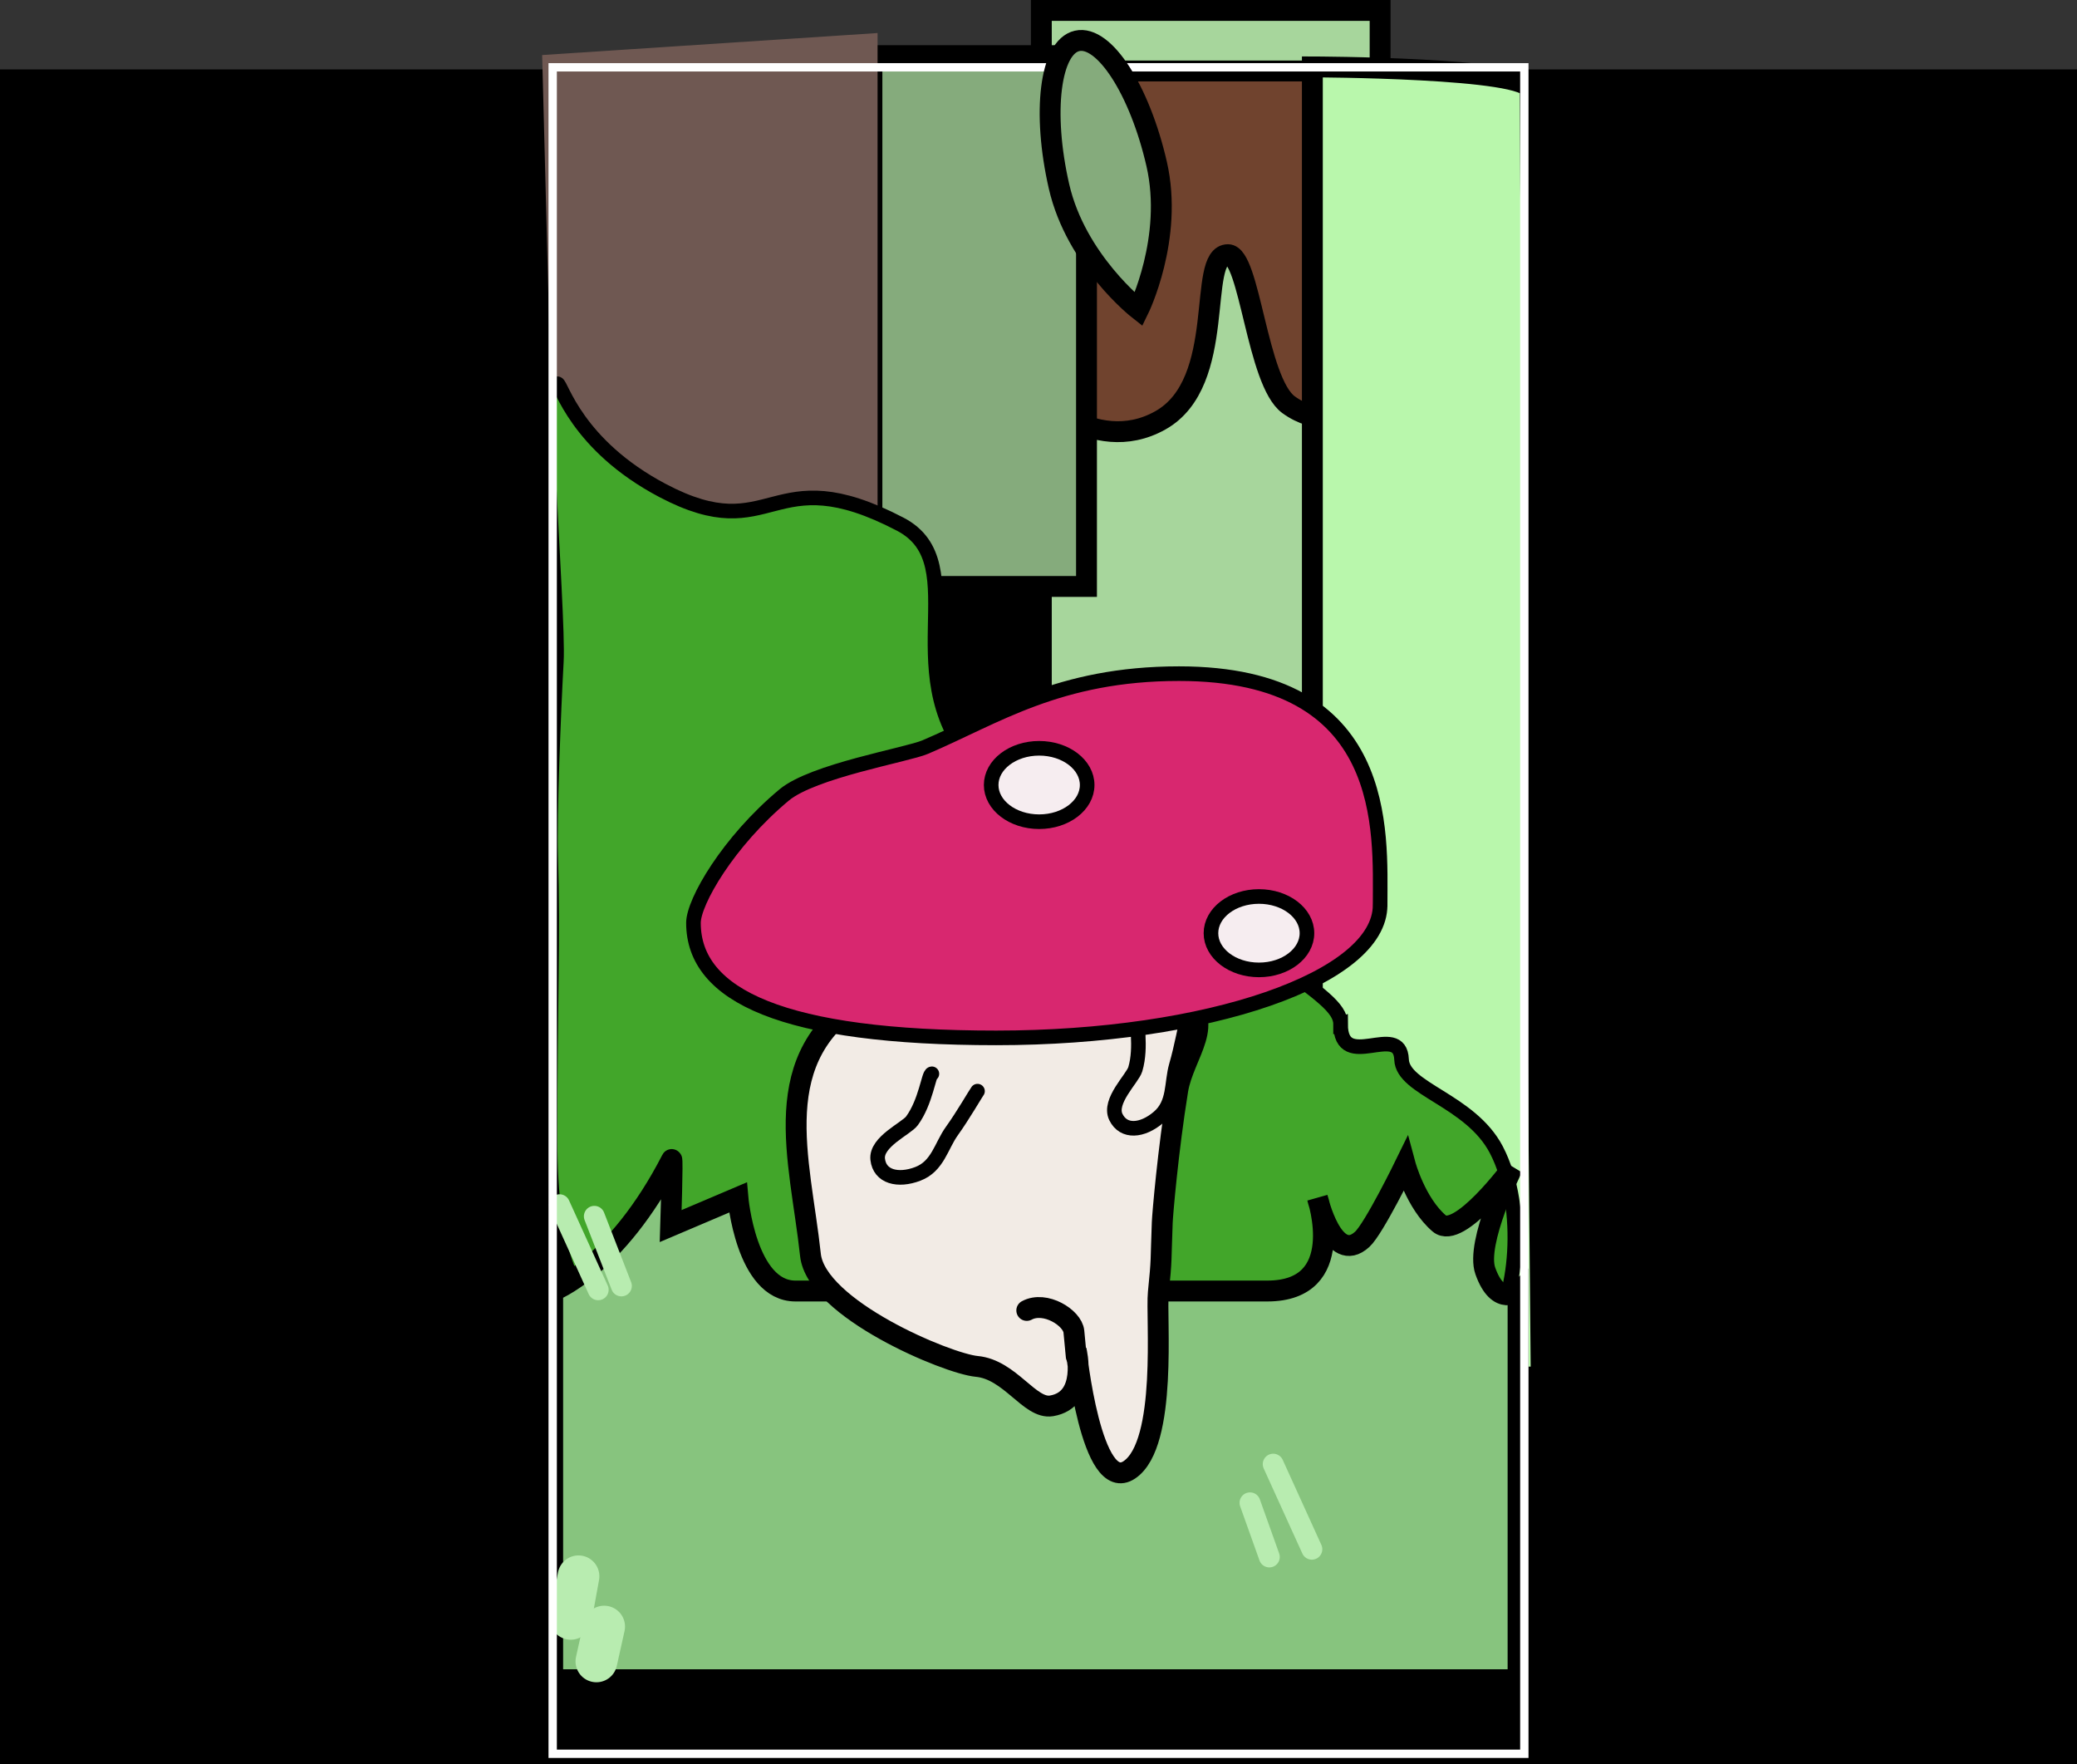 <svg version="1.1" xmlns="http://www.w3.org/2000/svg" xmlns:xlink="http://www.w3.org/1999/xlink" width="497.495" height="422.526" viewBox="0,0,497.495,422.526"><rect x="0" y="0" width="497.495" height="422.526" fill="#333333" stroke="none"/><g transform="translate(8.748,39.574)"><g data-paper-data="{&quot;isPaintingLayer&quot;:true}" fill-rule="nonzero" stroke-linejoin="miter" stroke-miterlimit="10" stroke-dasharray="" stroke-dashoffset="0" style="mix-blend-mode: normal"><path d="M-7.748,381.952v-403.904h495.495v403.904z" fill="#000000" stroke="#000000" stroke-width="2" stroke-linecap="butt"/><path d="M240.676,196.906v-233.98h81.149v233.98z" fill="#a7d69c" stroke="#000000" stroke-width="5" stroke-linecap="butt"/><path d="M237.398,53.414v-75.991h93.989v75.991c0,0 -18.618,13.332 -31.493,3.939c-7.589,-5.537 -9.268,-35.935 -14.502,-35.935c-7.568,0 0.064,30.547 -16.2,39.678c-16.263,9.13 -31.795,-7.681 -31.795,-7.681z" fill="#70432e" stroke="#000000" stroke-width="5" stroke-linecap="butt"/><path d="M200.102,100.88v-127.134h51.394v127.134z" fill="#85ab7c" stroke="#000000" stroke-width="5" stroke-linecap="butt"/><path d="M305.596,290.228v-313.777c0,0 52.178,0.129 52.178,5.474c0,30.368 2.637,308.303 2.637,308.303z" fill="#b9f7ac" stroke="#000000" stroke-width="5" stroke-linecap="butt"/><path d="M126.386,176.619l-5.274,-203.009l80.341,-5.274v208.283z" fill="#6f5852" stroke="none" stroke-width="0" stroke-linecap="butt"/><path d="M312.358,205.697c0,11.745 14.251,-0.759 14.604,8.492c0.27,7.089 16.473,9.711 22.697,21.593c7.367,14.063 4.55,37.302 -1.08,42.147c-13.609,11.713 -69.72,12.298 -111.284,12.298c-92.249,0 -114.295,-0.178 -114.295,-57.32c0,-32.994 0.782,-47.3 0.157,-67.634c-0.294,-9.567 0.691,-34.398 1.352,-46.358c0.342,-6.177 -1.01,-25.74 -1.965,-47.419c-0.425,-9.636 -2.063,-19.17 2.221,-19.17c0.896,0 4.518,14.68 25.208,25.585c26.75,14.098 25.567,-8.309 56.908,8.055c18.376,9.594 -2.539,37.108 19.374,59.085c9.206,9.233 30.334,0.151 46.903,6.082c16.078,5.755 12.564,30.971 23.675,39.435c10.284,7.835 15.523,11.165 15.523,15.129z" fill="#42a62a" stroke="#000000" stroke-width="3.5" stroke-linecap="butt"/><path d="M123.634,362.716v-93.093c0,0 15.169,-5.558 28.502,-31.495c0.309,-0.601 -0.237,15.938 -0.237,15.938l16.097,-6.845c0,0 1.923,22.402 13.782,22.402c33.293,0 77.574,0 113.013,0c19.547,0 12.042,-22.232 12.042,-22.232c0,0 3.735,16.222 10.708,9.85c2.81,-2.568 10.294,-17.9 10.294,-17.9c0,0 2.485,9.255 8.158,14.105c4.718,4.034 17.529,-13.361 17.529,-13.361c0,0 -8.877,18.003 -6.501,24.713c3.132,8.846 7.845,4.825 7.845,4.825v93.093z" fill="#87c47e" stroke="#000000" stroke-width="5" stroke-linecap="butt"/><path d="M133.609,251.727l6.484,16.674" fill="none" stroke="#b8ecb0" stroke-width="5" stroke-linecap="round"/><path d="M134.535,269.328l-9.263,-20.379" fill="none" stroke="#b8ecb0" stroke-width="5" stroke-linecap="round"/><path d="M127.964,348.135l1.853,-10.19" fill="none" stroke="#b8ecb0" stroke-width="10" stroke-linecap="round"/><path d="M135.96,349.988l-1.853,8.337" fill="none" stroke="#b8ecb0" stroke-width="10" stroke-linecap="round"/><path d="M295.289,333.314l-4.632,-12.969" fill="none" stroke="#b8ecb0" stroke-width="5" stroke-linecap="round"/><path d="M296.216,311.082l9.263,20.379" fill="none" stroke="#b8ecb0" stroke-width="5" stroke-linecap="round"/><path d="M123.634,380.451v-403.904h232.733v403.904z" fill="none" stroke="#ffffff" stroke-width="2" stroke-linecap="butt"/><path d="M261.806,312.417c-9.188,6.278 -12.781,-28.609 -12.781,-28.609c0,0 2.968,11.842 -5.909,13.319c-5.196,0.864 -9.89,-8.716 -17.916,-9.455c-7.001,-0.644 -38.437,-13.751 -39.827,-26.722c-2.469,-23.042 -10.858,-47.694 13.248,-61.839c24.107,-14.145 49.821,-13.266 75.177,0.487c9.419,5.108 0.936,13.386 -0.448,21.935c-2.34,14.467 -3.633,29.712 -3.71,31.696c-0.371,9.612 -0.071,8.263 -0.942,16.807c-0.591,5.792 2.296,36.102 -6.892,42.381z" data-paper-data="{&quot;index&quot;:null}" fill="#f2ebe5" stroke="#000000" stroke-width="5" stroke-linecap="butt"/><path d="M275.591,204.561c-0.196,0.581 -1.34,6.783 -2.575,11.026c-1.235,4.243 -0.353,9.097 -4.252,12.423c-3.899,3.326 -8.389,3.731 -10.233,-0.067c-1.844,-3.798 3.988,-9.215 4.651,-11.429c1.626,-5.437 -0.001,-11.919 0.72,-12.209" fill="none" stroke="#000000" stroke-width="3.5" stroke-linecap="round"/><path d="M225.389,221.753c-0.379,0.481 -3.535,5.943 -6.12,9.527c-2.585,3.584 -3.38,8.453 -8.168,10.281c-4.788,1.828 -9.154,0.705 -9.619,-3.491c-0.465,-4.196 6.845,-7.346 8.211,-9.211c3.354,-4.578 3.992,-11.231 4.769,-11.262" fill="none" stroke="#000000" stroke-width="3.5" stroke-linecap="round"/><path d="M321.825,177.213c0,17.553 -41.176,31.783 -91.969,31.783c-50.793,0 -72.503,-9.998 -72.503,-27.552c0,-5.003 8.254,-19.391 21.719,-30.622c6.95,-5.796 29.403,-9.603 33.771,-11.463c16.862,-7.181 31.971,-17.595 60.816,-17.595c50.793,0 48.167,37.894 48.167,55.448z" data-paper-data="{&quot;index&quot;:null}" fill="#d8276f" stroke="#000000" stroke-width="3.5" stroke-linecap="butt"/><path d="M304.301,183.922c0,4.855 -5.147,8.791 -11.496,8.791c-6.349,0 -11.496,-3.936 -11.496,-8.791c0,-4.855 5.147,-8.791 11.496,-8.791c6.349,0 11.496,3.936 11.496,8.791z" fill="#f6edf0" stroke="#000000" stroke-width="3.5" stroke-linecap="butt"/><path d="M251.655,148.431c0,4.855 -5.147,8.791 -11.496,8.791c-6.349,0 -11.496,-3.936 -11.496,-8.791c0,-4.855 5.147,-8.791 11.496,-8.791c6.349,0 11.496,3.936 11.496,8.791z" fill="#f6edf0" stroke="#000000" stroke-width="3.5" stroke-linecap="butt"/><path d="M268.303,-0.295c4.071,17.763 -4.325,34.842 -4.325,34.842c0,0 -14.995,-11.719 -19.066,-29.482c-4.071,-17.763 -2.134,-33.362 4.325,-34.842c6.459,-1.48 14.995,11.719 19.066,29.482z" fill="#85ab7c" stroke="#000000" stroke-width="5" stroke-linecap="butt"/><path d="M237.192,274.272c4.413,-2.379 10.97,1.78 11.282,5.051c0.221,2.321 0.567,5.951 0.567,5.951" fill="none" stroke="#000000" stroke-width="5" stroke-linecap="round"/></g></g></svg>